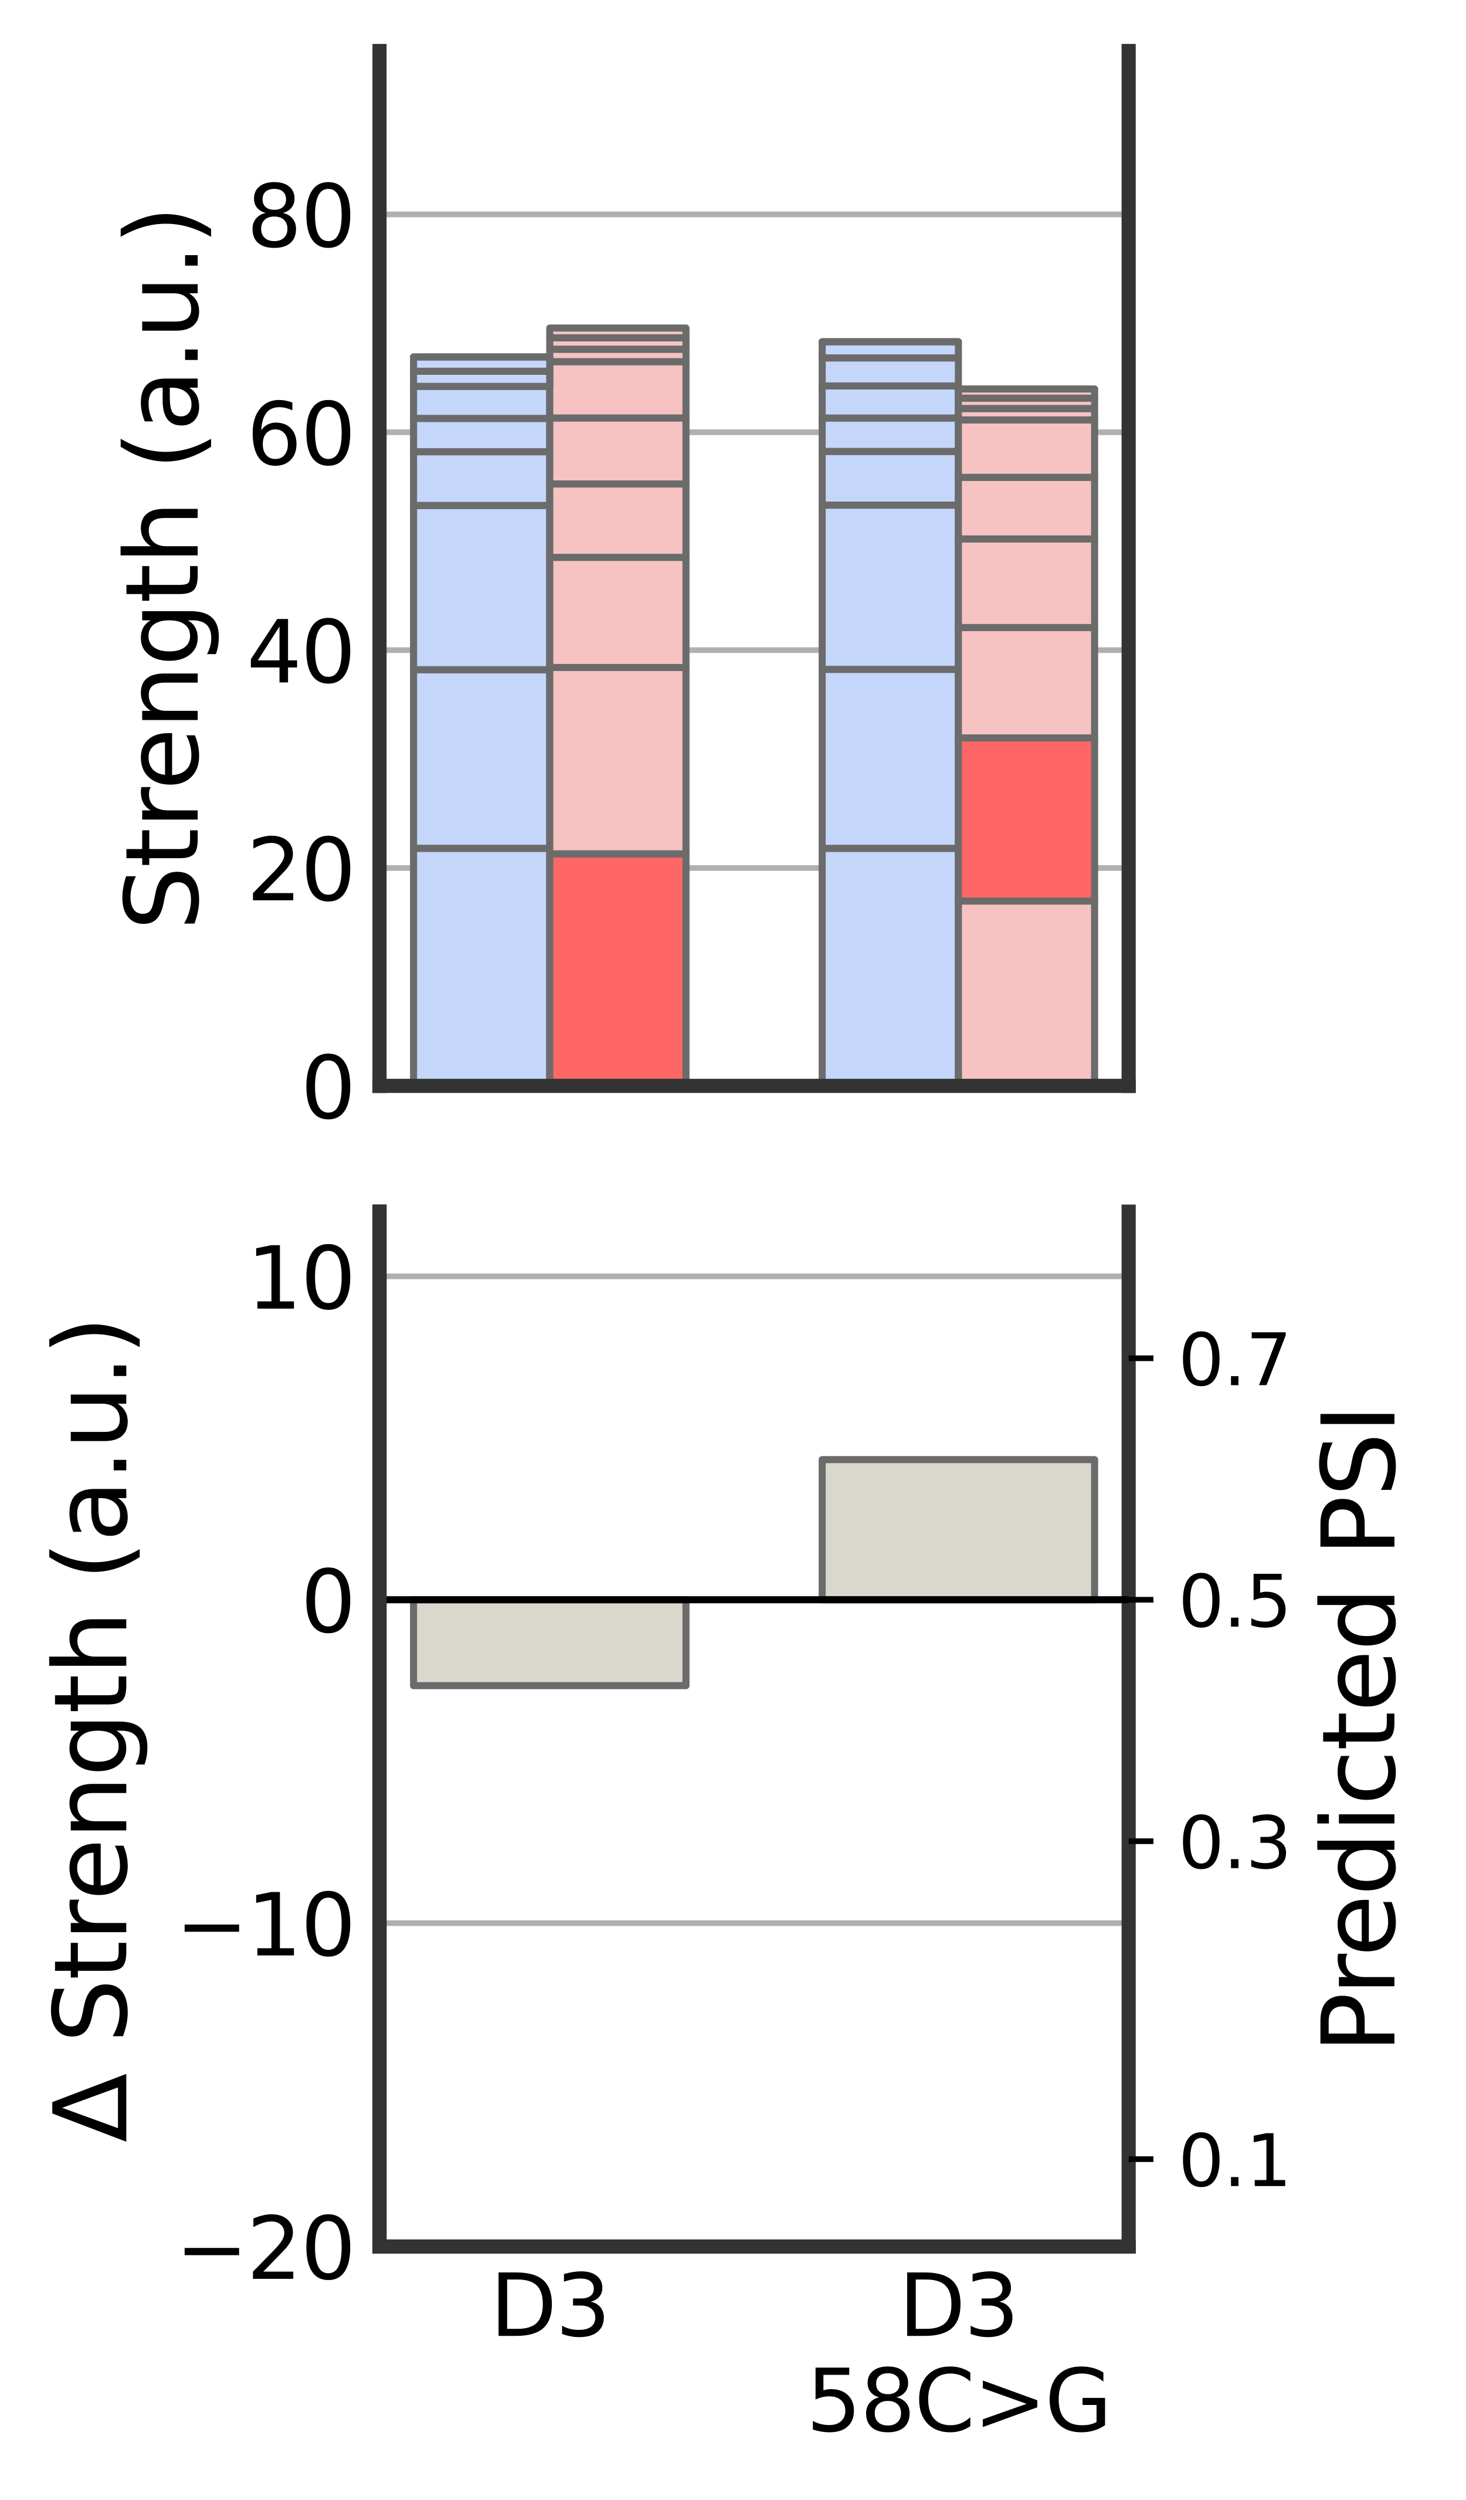 <?xml version="1.0" encoding="utf-8" standalone="no"?>
<!DOCTYPE svg PUBLIC "-//W3C//DTD SVG 1.1//EN"
  "http://www.w3.org/Graphics/SVG/1.1/DTD/svg11.dtd">
<svg height="352.987pt" version="1.1" viewBox="0 0 207.078 352.987" width="207.078pt" xmlns="http://www.w3.org/2000/svg" xmlns:xlink="http://www.w3.org/1999/xlink">
 <defs>
  <style type="text/css">*{stroke-linecap:butt;stroke-linejoin:round;}</style>
 </defs>
 <g id="figure_1">
  <g id="patch_1">
   <path d="M 0 352.987 
L 207.078 352.987 
L 207.078 0 
L 0 0 
z
" style="fill:none;"/>
  </g>
  <g id="axes_1">
   <g id="patch_2">
    <path d="M 53.606 153.338 
L 159.426 153.338 
L 159.426 7.2 
L 53.606 7.2 
z
" style="fill:none;"/>
   </g>
   <g id="matplotlib.axis_1">
    <g id="xtick_1">
     <g id="line2d_1"/>
    </g>
    <g id="xtick_2">
     <g id="line2d_2"/>
    </g>
   </g>
   <g id="matplotlib.axis_2">
    <g id="ytick_1">
     <g id="line2d_3">
      <path clip-path="url(#peeaa63e74a)" d="M 53.606 153.338 
L 159.426 153.338 
" style="fill:none;stroke:#b0b0b0;stroke-linecap:round;stroke-width:0.8;"/>
     </g>
     <g id="line2d_4"/>
     <g id="text_1">
      <!-- 0 -->
      <g transform="translate(42.471 157.897)scale(0.12 -0.12)">
       <defs>
        <path d="M 2034 4250 
Q 1547 4250 1301 3770 
Q 1056 3291 1056 2328 
Q 1056 1369 1301 889 
Q 1547 409 2034 409 
Q 2525 409 2770 889 
Q 3016 1369 3016 2328 
Q 3016 3291 2770 3770 
Q 2525 4250 2034 4250 
z
M 2034 4750 
Q 2819 4750 3233 4129 
Q 3647 3509 3647 2328 
Q 3647 1150 3233 529 
Q 2819 -91 2034 -91 
Q 1250 -91 836 529 
Q 422 1150 422 2328 
Q 422 3509 836 4129 
Q 1250 4750 2034 4750 
z
" id="DejaVuSans-30" transform="scale(0.016)"/>
       </defs>
       <use xlink:href="#DejaVuSans-30"/>
      </g>
     </g>
    </g>
    <g id="ytick_2">
     <g id="line2d_5">
      <path clip-path="url(#peeaa63e74a)" d="M 53.606 122.572 
L 159.426 122.572 
" style="fill:none;stroke:#b0b0b0;stroke-linecap:round;stroke-width:0.8;"/>
     </g>
     <g id="line2d_6"/>
     <g id="text_2">
      <!-- 20 -->
      <g transform="translate(34.836 127.131)scale(0.12 -0.12)">
       <defs>
        <path d="M 1228 531 
L 3431 531 
L 3431 0 
L 469 0 
L 469 531 
Q 828 903 1448 1529 
Q 2069 2156 2228 2338 
Q 2531 2678 2651 2914 
Q 2772 3150 2772 3378 
Q 2772 3750 2511 3984 
Q 2250 4219 1831 4219 
Q 1534 4219 1204 4116 
Q 875 4013 500 3803 
L 500 4441 
Q 881 4594 1212 4672 
Q 1544 4750 1819 4750 
Q 2544 4750 2975 4387 
Q 3406 4025 3406 3419 
Q 3406 3131 3298 2873 
Q 3191 2616 2906 2266 
Q 2828 2175 2409 1742 
Q 1991 1309 1228 531 
z
" id="DejaVuSans-32" transform="scale(0.016)"/>
       </defs>
       <use xlink:href="#DejaVuSans-32"/>
       <use x="63.623" xlink:href="#DejaVuSans-30"/>
      </g>
     </g>
    </g>
    <g id="ytick_3">
     <g id="line2d_7">
      <path clip-path="url(#peeaa63e74a)" d="M 53.606 91.806 
L 159.426 91.806 
" style="fill:none;stroke:#b0b0b0;stroke-linecap:round;stroke-width:0.8;"/>
     </g>
     <g id="line2d_8"/>
     <g id="text_3">
      <!-- 40 -->
      <g transform="translate(34.836 96.365)scale(0.12 -0.12)">
       <defs>
        <path d="M 2419 4116 
L 825 1625 
L 2419 1625 
L 2419 4116 
z
M 2253 4666 
L 3047 4666 
L 3047 1625 
L 3713 1625 
L 3713 1100 
L 3047 1100 
L 3047 0 
L 2419 0 
L 2419 1100 
L 313 1100 
L 313 1709 
L 2253 4666 
z
" id="DejaVuSans-34" transform="scale(0.016)"/>
       </defs>
       <use xlink:href="#DejaVuSans-34"/>
       <use x="63.623" xlink:href="#DejaVuSans-30"/>
      </g>
     </g>
    </g>
    <g id="ytick_4">
     <g id="line2d_9">
      <path clip-path="url(#peeaa63e74a)" d="M 53.606 61.04 
L 159.426 61.04 
" style="fill:none;stroke:#b0b0b0;stroke-linecap:round;stroke-width:0.8;"/>
     </g>
     <g id="line2d_10"/>
     <g id="text_4">
      <!-- 60 -->
      <g transform="translate(34.836 65.599)scale(0.12 -0.12)">
       <defs>
        <path d="M 2113 2584 
Q 1688 2584 1439 2293 
Q 1191 2003 1191 1497 
Q 1191 994 1439 701 
Q 1688 409 2113 409 
Q 2538 409 2786 701 
Q 3034 994 3034 1497 
Q 3034 2003 2786 2293 
Q 2538 2584 2113 2584 
z
M 3366 4563 
L 3366 3988 
Q 3128 4100 2886 4159 
Q 2644 4219 2406 4219 
Q 1781 4219 1451 3797 
Q 1122 3375 1075 2522 
Q 1259 2794 1537 2939 
Q 1816 3084 2150 3084 
Q 2853 3084 3261 2657 
Q 3669 2231 3669 1497 
Q 3669 778 3244 343 
Q 2819 -91 2113 -91 
Q 1303 -91 875 529 
Q 447 1150 447 2328 
Q 447 3434 972 4092 
Q 1497 4750 2381 4750 
Q 2619 4750 2861 4703 
Q 3103 4656 3366 4563 
z
" id="DejaVuSans-36" transform="scale(0.016)"/>
       </defs>
       <use xlink:href="#DejaVuSans-36"/>
       <use x="63.623" xlink:href="#DejaVuSans-30"/>
      </g>
     </g>
    </g>
    <g id="ytick_5">
     <g id="line2d_11">
      <path clip-path="url(#peeaa63e74a)" d="M 53.606 30.274 
L 159.426 30.274 
" style="fill:none;stroke:#b0b0b0;stroke-linecap:round;stroke-width:0.8;"/>
     </g>
     <g id="line2d_12"/>
     <g id="text_5">
      <!-- 80 -->
      <g transform="translate(34.836 34.833)scale(0.12 -0.12)">
       <defs>
        <path d="M 2034 2216 
Q 1584 2216 1326 1975 
Q 1069 1734 1069 1313 
Q 1069 891 1326 650 
Q 1584 409 2034 409 
Q 2484 409 2743 651 
Q 3003 894 3003 1313 
Q 3003 1734 2745 1975 
Q 2488 2216 2034 2216 
z
M 1403 2484 
Q 997 2584 770 2862 
Q 544 3141 544 3541 
Q 544 4100 942 4425 
Q 1341 4750 2034 4750 
Q 2731 4750 3128 4425 
Q 3525 4100 3525 3541 
Q 3525 3141 3298 2862 
Q 3072 2584 2669 2484 
Q 3125 2378 3379 2068 
Q 3634 1759 3634 1313 
Q 3634 634 3220 271 
Q 2806 -91 2034 -91 
Q 1263 -91 848 271 
Q 434 634 434 1313 
Q 434 1759 690 2068 
Q 947 2378 1403 2484 
z
M 1172 3481 
Q 1172 3119 1398 2916 
Q 1625 2713 2034 2713 
Q 2441 2713 2670 2916 
Q 2900 3119 2900 3481 
Q 2900 3844 2670 4047 
Q 2441 4250 2034 4250 
Q 1625 4250 1398 4047 
Q 1172 3844 1172 3481 
z
" id="DejaVuSans-38" transform="scale(0.016)"/>
       </defs>
       <use xlink:href="#DejaVuSans-38"/>
       <use x="63.623" xlink:href="#DejaVuSans-30"/>
      </g>
     </g>
    </g>
    <g id="text_6">
     <!-- Strength (a.u.) -->
     <g transform="translate(27.924 131.407)rotate(-90)scale(0.14 -0.14)">
      <defs>
       <path d="M 3425 4513 
L 3425 3897 
Q 3066 4069 2747 4153 
Q 2428 4238 2131 4238 
Q 1616 4238 1336 4038 
Q 1056 3838 1056 3469 
Q 1056 3159 1242 3001 
Q 1428 2844 1947 2747 
L 2328 2669 
Q 3034 2534 3370 2195 
Q 3706 1856 3706 1288 
Q 3706 609 3251 259 
Q 2797 -91 1919 -91 
Q 1588 -91 1214 -16 
Q 841 59 441 206 
L 441 856 
Q 825 641 1194 531 
Q 1563 422 1919 422 
Q 2459 422 2753 634 
Q 3047 847 3047 1241 
Q 3047 1584 2836 1778 
Q 2625 1972 2144 2069 
L 1759 2144 
Q 1053 2284 737 2584 
Q 422 2884 422 3419 
Q 422 4038 858 4394 
Q 1294 4750 2059 4750 
Q 2388 4750 2728 4690 
Q 3069 4631 3425 4513 
z
" id="DejaVuSans-53" transform="scale(0.016)"/>
       <path d="M 1172 4494 
L 1172 3500 
L 2356 3500 
L 2356 3053 
L 1172 3053 
L 1172 1153 
Q 1172 725 1289 603 
Q 1406 481 1766 481 
L 2356 481 
L 2356 0 
L 1766 0 
Q 1100 0 847 248 
Q 594 497 594 1153 
L 594 3053 
L 172 3053 
L 172 3500 
L 594 3500 
L 594 4494 
L 1172 4494 
z
" id="DejaVuSans-74" transform="scale(0.016)"/>
       <path d="M 2631 2963 
Q 2534 3019 2420 3045 
Q 2306 3072 2169 3072 
Q 1681 3072 1420 2755 
Q 1159 2438 1159 1844 
L 1159 0 
L 581 0 
L 581 3500 
L 1159 3500 
L 1159 2956 
Q 1341 3275 1631 3429 
Q 1922 3584 2338 3584 
Q 2397 3584 2469 3576 
Q 2541 3569 2628 3553 
L 2631 2963 
z
" id="DejaVuSans-72" transform="scale(0.016)"/>
       <path d="M 3597 1894 
L 3597 1613 
L 953 1613 
Q 991 1019 1311 708 
Q 1631 397 2203 397 
Q 2534 397 2845 478 
Q 3156 559 3463 722 
L 3463 178 
Q 3153 47 2828 -22 
Q 2503 -91 2169 -91 
Q 1331 -91 842 396 
Q 353 884 353 1716 
Q 353 2575 817 3079 
Q 1281 3584 2069 3584 
Q 2775 3584 3186 3129 
Q 3597 2675 3597 1894 
z
M 3022 2063 
Q 3016 2534 2758 2815 
Q 2500 3097 2075 3097 
Q 1594 3097 1305 2825 
Q 1016 2553 972 2059 
L 3022 2063 
z
" id="DejaVuSans-65" transform="scale(0.016)"/>
       <path d="M 3513 2113 
L 3513 0 
L 2938 0 
L 2938 2094 
Q 2938 2591 2744 2837 
Q 2550 3084 2163 3084 
Q 1697 3084 1428 2787 
Q 1159 2491 1159 1978 
L 1159 0 
L 581 0 
L 581 3500 
L 1159 3500 
L 1159 2956 
Q 1366 3272 1645 3428 
Q 1925 3584 2291 3584 
Q 2894 3584 3203 3211 
Q 3513 2838 3513 2113 
z
" id="DejaVuSans-6e" transform="scale(0.016)"/>
       <path d="M 2906 1791 
Q 2906 2416 2648 2759 
Q 2391 3103 1925 3103 
Q 1463 3103 1205 2759 
Q 947 2416 947 1791 
Q 947 1169 1205 825 
Q 1463 481 1925 481 
Q 2391 481 2648 825 
Q 2906 1169 2906 1791 
z
M 3481 434 
Q 3481 -459 3084 -895 
Q 2688 -1331 1869 -1331 
Q 1566 -1331 1297 -1286 
Q 1028 -1241 775 -1147 
L 775 -588 
Q 1028 -725 1275 -790 
Q 1522 -856 1778 -856 
Q 2344 -856 2625 -561 
Q 2906 -266 2906 331 
L 2906 616 
Q 2728 306 2450 153 
Q 2172 0 1784 0 
Q 1141 0 747 490 
Q 353 981 353 1791 
Q 353 2603 747 3093 
Q 1141 3584 1784 3584 
Q 2172 3584 2450 3431 
Q 2728 3278 2906 2969 
L 2906 3500 
L 3481 3500 
L 3481 434 
z
" id="DejaVuSans-67" transform="scale(0.016)"/>
       <path d="M 3513 2113 
L 3513 0 
L 2938 0 
L 2938 2094 
Q 2938 2591 2744 2837 
Q 2550 3084 2163 3084 
Q 1697 3084 1428 2787 
Q 1159 2491 1159 1978 
L 1159 0 
L 581 0 
L 581 4863 
L 1159 4863 
L 1159 2956 
Q 1366 3272 1645 3428 
Q 1925 3584 2291 3584 
Q 2894 3584 3203 3211 
Q 3513 2838 3513 2113 
z
" id="DejaVuSans-68" transform="scale(0.016)"/>
       <path id="DejaVuSans-20" transform="scale(0.016)"/>
       <path d="M 1984 4856 
Q 1566 4138 1362 3434 
Q 1159 2731 1159 2009 
Q 1159 1288 1364 580 
Q 1569 -128 1984 -844 
L 1484 -844 
Q 1016 -109 783 600 
Q 550 1309 550 2009 
Q 550 2706 781 3412 
Q 1013 4119 1484 4856 
L 1984 4856 
z
" id="DejaVuSans-28" transform="scale(0.016)"/>
       <path d="M 2194 1759 
Q 1497 1759 1228 1600 
Q 959 1441 959 1056 
Q 959 750 1161 570 
Q 1363 391 1709 391 
Q 2188 391 2477 730 
Q 2766 1069 2766 1631 
L 2766 1759 
L 2194 1759 
z
M 3341 1997 
L 3341 0 
L 2766 0 
L 2766 531 
Q 2569 213 2275 61 
Q 1981 -91 1556 -91 
Q 1019 -91 701 211 
Q 384 513 384 1019 
Q 384 1609 779 1909 
Q 1175 2209 1959 2209 
L 2766 2209 
L 2766 2266 
Q 2766 2663 2505 2880 
Q 2244 3097 1772 3097 
Q 1472 3097 1187 3025 
Q 903 2953 641 2809 
L 641 3341 
Q 956 3463 1253 3523 
Q 1550 3584 1831 3584 
Q 2591 3584 2966 3190 
Q 3341 2797 3341 1997 
z
" id="DejaVuSans-61" transform="scale(0.016)"/>
       <path d="M 684 794 
L 1344 794 
L 1344 0 
L 684 0 
L 684 794 
z
" id="DejaVuSans-2e" transform="scale(0.016)"/>
       <path d="M 544 1381 
L 544 3500 
L 1119 3500 
L 1119 1403 
Q 1119 906 1312 657 
Q 1506 409 1894 409 
Q 2359 409 2629 706 
Q 2900 1003 2900 1516 
L 2900 3500 
L 3475 3500 
L 3475 0 
L 2900 0 
L 2900 538 
Q 2691 219 2414 64 
Q 2138 -91 1772 -91 
Q 1169 -91 856 284 
Q 544 659 544 1381 
z
M 1991 3584 
L 1991 3584 
z
" id="DejaVuSans-75" transform="scale(0.016)"/>
       <path d="M 513 4856 
L 1013 4856 
Q 1481 4119 1714 3412 
Q 1947 2706 1947 2009 
Q 1947 1309 1714 600 
Q 1481 -109 1013 -844 
L 513 -844 
Q 928 -128 1133 580 
Q 1338 1288 1338 2009 
Q 1338 2731 1133 3434 
Q 928 4138 513 4856 
z
" id="DejaVuSans-29" transform="scale(0.016)"/>
      </defs>
      <use xlink:href="#DejaVuSans-53"/>
      <use x="63.477" xlink:href="#DejaVuSans-74"/>
      <use x="102.686" xlink:href="#DejaVuSans-72"/>
      <use x="141.549" xlink:href="#DejaVuSans-65"/>
      <use x="203.072" xlink:href="#DejaVuSans-6e"/>
      <use x="266.451" xlink:href="#DejaVuSans-67"/>
      <use x="329.928" xlink:href="#DejaVuSans-74"/>
      <use x="369.137" xlink:href="#DejaVuSans-68"/>
      <use x="432.516" xlink:href="#DejaVuSans-20"/>
      <use x="464.303" xlink:href="#DejaVuSans-28"/>
      <use x="503.316" xlink:href="#DejaVuSans-61"/>
      <use x="564.596" xlink:href="#DejaVuSans-2e"/>
      <use x="596.383" xlink:href="#DejaVuSans-75"/>
      <use x="659.762" xlink:href="#DejaVuSans-2e"/>
      <use x="691.549" xlink:href="#DejaVuSans-29"/>
     </g>
    </g>
   </g>
   <g id="patch_3">
    <path clip-path="url(#peeaa63e74a)" d="M 58.416 153.338 
L 77.656 153.338 
L 77.656 119.791 
L 58.416 119.791 
z
" style="fill:#c5d6fb;stroke:#6b6b6b;stroke-linejoin:miter;"/>
   </g>
   <g id="patch_4">
    <path clip-path="url(#peeaa63e74a)" d="M 77.656 153.338 
L 96.896 153.338 
L 96.896 120.57 
L 77.656 120.57 
z
" style="fill:#ff6666;stroke:#6b6b6b;stroke-linejoin:miter;"/>
   </g>
   <g id="patch_5">
    <path clip-path="url(#peeaa63e74a)" d="M 58.416 119.791 
L 77.656 119.791 
L 77.656 94.569 
L 58.416 94.569 
z
" style="fill:#c5d6fb;stroke:#6b6b6b;stroke-linejoin:miter;"/>
   </g>
   <g id="patch_6">
    <path clip-path="url(#peeaa63e74a)" d="M 77.656 120.57 
L 96.896 120.57 
L 96.896 94.26 
L 77.656 94.26 
z
" style="fill:#f6c3c2;stroke:#6b6b6b;stroke-linejoin:miter;"/>
   </g>
   <g id="patch_7">
    <path clip-path="url(#peeaa63e74a)" d="M 58.416 94.569 
L 77.656 94.569 
L 77.656 71.373 
L 58.416 71.373 
z
" style="fill:#c5d6fb;stroke:#6b6b6b;stroke-linejoin:miter;"/>
   </g>
   <g id="patch_8">
    <path clip-path="url(#peeaa63e74a)" d="M 77.656 94.26 
L 96.896 94.26 
L 96.896 78.705 
L 77.656 78.705 
z
" style="fill:#f6c3c2;stroke:#6b6b6b;stroke-linejoin:miter;"/>
   </g>
   <g id="patch_9">
    <path clip-path="url(#peeaa63e74a)" d="M 58.416 71.373 
L 77.656 71.373 
L 77.656 63.786 
L 58.416 63.786 
z
" style="fill:#c5d6fb;stroke:#6b6b6b;stroke-linejoin:miter;"/>
   </g>
   <g id="patch_10">
    <path clip-path="url(#peeaa63e74a)" d="M 77.656 78.705 
L 96.896 78.705 
L 96.896 68.34 
L 77.656 68.34 
z
" style="fill:#f6c3c2;stroke:#6b6b6b;stroke-linejoin:miter;"/>
   </g>
   <g id="patch_11">
    <path clip-path="url(#peeaa63e74a)" d="M 58.416 63.786 
L 77.656 63.786 
L 77.656 59.085 
L 58.416 59.085 
z
" style="fill:#c5d6fb;stroke:#6b6b6b;stroke-linejoin:miter;"/>
   </g>
   <g id="patch_12">
    <path clip-path="url(#peeaa63e74a)" d="M 77.656 68.34 
L 96.896 68.34 
L 96.896 59.023 
L 77.656 59.023 
z
" style="fill:#f6c3c2;stroke:#6b6b6b;stroke-linejoin:miter;"/>
   </g>
   <g id="patch_13">
    <path clip-path="url(#peeaa63e74a)" d="M 58.416 59.085 
L 77.656 59.085 
L 77.656 54.56 
L 58.416 54.56 
z
" style="fill:#c5d6fb;stroke:#6b6b6b;stroke-linejoin:miter;"/>
   </g>
   <g id="patch_14">
    <path clip-path="url(#peeaa63e74a)" d="M 77.656 59.023 
L 96.896 59.023 
L 96.896 51.074 
L 77.656 51.074 
z
" style="fill:#f6c3c2;stroke:#6b6b6b;stroke-linejoin:miter;"/>
   </g>
   <g id="patch_15">
    <path clip-path="url(#peeaa63e74a)" d="M 58.416 54.56 
L 77.656 54.56 
L 77.656 52.423 
L 58.416 52.423 
z
" style="fill:#c5d6fb;stroke:#6b6b6b;stroke-linejoin:miter;"/>
   </g>
   <g id="patch_16">
    <path clip-path="url(#peeaa63e74a)" d="M 77.656 51.074 
L 96.896 51.074 
L 96.896 49.312 
L 77.656 49.312 
z
" style="fill:#f6c3c2;stroke:#6b6b6b;stroke-linejoin:miter;"/>
   </g>
   <g id="patch_17">
    <path clip-path="url(#peeaa63e74a)" d="M 58.416 52.423 
L 77.656 52.423 
L 77.656 50.409 
L 58.416 50.409 
z
" style="fill:#c5d6fb;stroke:#6b6b6b;stroke-linejoin:miter;"/>
   </g>
   <g id="patch_18">
    <path clip-path="url(#peeaa63e74a)" d="M 77.656 49.312 
L 96.896 49.312 
L 96.896 47.705 
L 77.656 47.705 
z
" style="fill:#f6c3c2;stroke:#6b6b6b;stroke-linejoin:miter;"/>
   </g>
   <g id="patch_19">
    <path clip-path="url(#peeaa63e74a)" d="M 58.416 50.409 
L 77.656 50.409 
L 77.656 50.409 
L 58.416 50.409 
z
" style="fill:#c5d6fb;stroke:#6b6b6b;stroke-linejoin:miter;"/>
   </g>
   <g id="patch_20">
    <path clip-path="url(#peeaa63e74a)" d="M 77.656 47.705 
L 96.896 47.705 
L 96.896 46.324 
L 77.656 46.324 
z
" style="fill:#f6c3c2;stroke:#6b6b6b;stroke-linejoin:miter;"/>
   </g>
   <g id="patch_21">
    <path clip-path="url(#peeaa63e74a)" d="M 116.136 153.338 
L 135.376 153.338 
L 135.376 119.791 
L 116.136 119.791 
z
" style="fill:#c5d6fb;stroke:#6b6b6b;stroke-linejoin:miter;"/>
   </g>
   <g id="patch_22">
    <path clip-path="url(#peeaa63e74a)" d="M 135.376 153.338 
L 154.616 153.338 
L 154.616 127.237 
L 135.376 127.237 
z
" style="fill:#f6c3c2;stroke:#6b6b6b;stroke-linejoin:miter;"/>
   </g>
   <g id="patch_23">
    <path clip-path="url(#peeaa63e74a)" d="M 116.136 119.791 
L 135.376 119.791 
L 135.376 94.524 
L 116.136 94.524 
z
" style="fill:#c5d6fb;stroke:#6b6b6b;stroke-linejoin:miter;"/>
   </g>
   <g id="patch_24">
    <path clip-path="url(#peeaa63e74a)" d="M 135.376 127.237 
L 154.616 127.237 
L 154.616 104.201 
L 135.376 104.201 
z
" style="fill:#ff6666;stroke:#6b6b6b;stroke-linejoin:miter;"/>
   </g>
   <g id="patch_25">
    <path clip-path="url(#peeaa63e74a)" d="M 116.136 94.524 
L 135.376 94.524 
L 135.376 71.328 
L 116.136 71.328 
z
" style="fill:#c5d6fb;stroke:#6b6b6b;stroke-linejoin:miter;"/>
   </g>
   <g id="patch_26">
    <path clip-path="url(#peeaa63e74a)" d="M 135.376 104.201 
L 154.616 104.201 
L 154.616 88.617 
L 135.376 88.617 
z
" style="fill:#f6c3c2;stroke:#6b6b6b;stroke-linejoin:miter;"/>
   </g>
   <g id="patch_27">
    <path clip-path="url(#peeaa63e74a)" d="M 116.136 71.328 
L 135.376 71.328 
L 135.376 63.742 
L 116.136 63.742 
z
" style="fill:#c5d6fb;stroke:#6b6b6b;stroke-linejoin:miter;"/>
   </g>
   <g id="patch_28">
    <path clip-path="url(#peeaa63e74a)" d="M 135.376 88.617 
L 154.616 88.617 
L 154.616 76.101 
L 135.376 76.101 
z
" style="fill:#f6c3c2;stroke:#6b6b6b;stroke-linejoin:miter;"/>
   </g>
   <g id="patch_29">
    <path clip-path="url(#peeaa63e74a)" d="M 116.136 63.742 
L 135.376 63.742 
L 135.376 59.031 
L 116.136 59.031 
z
" style="fill:#c5d6fb;stroke:#6b6b6b;stroke-linejoin:miter;"/>
   </g>
   <g id="patch_30">
    <path clip-path="url(#peeaa63e74a)" d="M 135.376 76.101 
L 154.616 76.101 
L 154.616 67.408 
L 135.376 67.408 
z
" style="fill:#f6c3c2;stroke:#6b6b6b;stroke-linejoin:miter;"/>
   </g>
   <g id="patch_31">
    <path clip-path="url(#peeaa63e74a)" d="M 116.136 59.031 
L 135.376 59.031 
L 135.376 54.501 
L 116.136 54.501 
z
" style="fill:#c5d6fb;stroke:#6b6b6b;stroke-linejoin:miter;"/>
   </g>
   <g id="patch_32">
    <path clip-path="url(#peeaa63e74a)" d="M 135.376 67.408 
L 154.616 67.408 
L 154.616 59.296 
L 135.376 59.296 
z
" style="fill:#f6c3c2;stroke:#6b6b6b;stroke-linejoin:miter;"/>
   </g>
   <g id="patch_33">
    <path clip-path="url(#peeaa63e74a)" d="M 116.136 54.501 
L 135.376 54.501 
L 135.376 50.542 
L 116.136 50.542 
z
" style="fill:#c5d6fb;stroke:#6b6b6b;stroke-linejoin:miter;"/>
   </g>
   <g id="patch_34">
    <path clip-path="url(#peeaa63e74a)" d="M 135.376 59.296 
L 154.616 59.296 
L 154.616 57.689 
L 135.376 57.689 
z
" style="fill:#f6c3c2;stroke:#6b6b6b;stroke-linejoin:miter;"/>
   </g>
   <g id="patch_35">
    <path clip-path="url(#peeaa63e74a)" d="M 116.136 50.542 
L 135.376 50.542 
L 135.376 48.26 
L 116.136 48.26 
z
" style="fill:#c5d6fb;stroke:#6b6b6b;stroke-linejoin:miter;"/>
   </g>
   <g id="patch_36">
    <path clip-path="url(#peeaa63e74a)" d="M 135.376 57.689 
L 154.616 57.689 
L 154.616 56.229 
L 135.376 56.229 
z
" style="fill:#f6c3c2;stroke:#6b6b6b;stroke-linejoin:miter;"/>
   </g>
   <g id="patch_37">
    <path clip-path="url(#peeaa63e74a)" d="M 116.136 48.26 
L 135.376 48.26 
L 135.376 48.26 
L 116.136 48.26 
z
" style="fill:#c5d6fb;stroke:#6b6b6b;stroke-linejoin:miter;"/>
   </g>
   <g id="patch_38">
    <path clip-path="url(#peeaa63e74a)" d="M 135.376 56.229 
L 154.616 56.229 
L 154.616 54.924 
L 135.376 54.924 
z
" style="fill:#f6c3c2;stroke:#6b6b6b;stroke-linejoin:miter;"/>
   </g>
   <g id="patch_39">
    <path d="M 53.606 153.338 
L 53.606 7.2 
" style="fill:none;stroke:#333333;stroke-linecap:square;stroke-linejoin:miter;stroke-width:2;"/>
   </g>
   <g id="patch_40">
    <path d="M 159.426 153.338 
L 159.426 7.2 
" style="fill:none;stroke:#333333;stroke-linecap:square;stroke-linejoin:miter;stroke-width:2;"/>
   </g>
   <g id="patch_41">
    <path d="M 53.606 153.338 
L 159.426 153.338 
" style="fill:none;stroke:#333333;stroke-linecap:square;stroke-linejoin:miter;stroke-width:2;"/>
   </g>
  </g>
  <g id="axes_2">
   <g id="patch_42">
    <path d="M 53.606 317.236 
L 159.426 317.236 
L 159.426 171.098 
L 53.606 171.098 
z
" style="fill:none;"/>
   </g>
   <g id="matplotlib.axis_3">
    <g id="xtick_3">
     <g id="line2d_13"/>
     <g id="text_7">
      <!-- D3 -->
      <g transform="translate(69.218 329.854)scale(0.12 -0.12)">
       <defs>
        <path d="M 1259 4147 
L 1259 519 
L 2022 519 
Q 2988 519 3436 956 
Q 3884 1394 3884 2338 
Q 3884 3275 3436 3711 
Q 2988 4147 2022 4147 
L 1259 4147 
z
M 628 4666 
L 1925 4666 
Q 3281 4666 3915 4102 
Q 4550 3538 4550 2338 
Q 4550 1131 3912 565 
Q 3275 0 1925 0 
L 628 0 
L 628 4666 
z
" id="DejaVuSans-44" transform="scale(0.016)"/>
        <path d="M 2597 2516 
Q 3050 2419 3304 2112 
Q 3559 1806 3559 1356 
Q 3559 666 3084 287 
Q 2609 -91 1734 -91 
Q 1441 -91 1130 -33 
Q 819 25 488 141 
L 488 750 
Q 750 597 1062 519 
Q 1375 441 1716 441 
Q 2309 441 2620 675 
Q 2931 909 2931 1356 
Q 2931 1769 2642 2001 
Q 2353 2234 1838 2234 
L 1294 2234 
L 1294 2753 
L 1863 2753 
Q 2328 2753 2575 2939 
Q 2822 3125 2822 3475 
Q 2822 3834 2567 4026 
Q 2313 4219 1838 4219 
Q 1578 4219 1281 4162 
Q 984 4106 628 3988 
L 628 4550 
Q 988 4650 1302 4700 
Q 1616 4750 1894 4750 
Q 2613 4750 3031 4423 
Q 3450 4097 3450 3541 
Q 3450 3153 3228 2886 
Q 3006 2619 2597 2516 
z
" id="DejaVuSans-33" transform="scale(0.016)"/>
       </defs>
       <use xlink:href="#DejaVuSans-44"/>
       <use x="77.002" xlink:href="#DejaVuSans-33"/>
      </g>
      <!--  -->
      <g transform="translate(77.656 343.291)scale(0.12 -0.12)"/>
     </g>
    </g>
    <g id="xtick_4">
     <g id="line2d_14"/>
     <g id="text_8">
      <!-- D3 -->
      <g transform="translate(126.938 329.854)scale(0.12 -0.12)">
       <use xlink:href="#DejaVuSans-44"/>
       <use x="77.002" xlink:href="#DejaVuSans-33"/>
      </g>
      <!-- 58C&gt;G -->
      <g transform="translate(113.874 343.291)scale(0.12 -0.12)">
       <defs>
        <path d="M 691 4666 
L 3169 4666 
L 3169 4134 
L 1269 4134 
L 1269 2991 
Q 1406 3038 1543 3061 
Q 1681 3084 1819 3084 
Q 2600 3084 3056 2656 
Q 3513 2228 3513 1497 
Q 3513 744 3044 326 
Q 2575 -91 1722 -91 
Q 1428 -91 1123 -41 
Q 819 9 494 109 
L 494 744 
Q 775 591 1075 516 
Q 1375 441 1709 441 
Q 2250 441 2565 725 
Q 2881 1009 2881 1497 
Q 2881 1984 2565 2268 
Q 2250 2553 1709 2553 
Q 1456 2553 1204 2497 
Q 953 2441 691 2322 
L 691 4666 
z
" id="DejaVuSans-35" transform="scale(0.016)"/>
        <path d="M 4122 4306 
L 4122 3641 
Q 3803 3938 3442 4084 
Q 3081 4231 2675 4231 
Q 1875 4231 1450 3742 
Q 1025 3253 1025 2328 
Q 1025 1406 1450 917 
Q 1875 428 2675 428 
Q 3081 428 3442 575 
Q 3803 722 4122 1019 
L 4122 359 
Q 3791 134 3420 21 
Q 3050 -91 2638 -91 
Q 1578 -91 968 557 
Q 359 1206 359 2328 
Q 359 3453 968 4101 
Q 1578 4750 2638 4750 
Q 3056 4750 3426 4639 
Q 3797 4528 4122 4306 
z
" id="DejaVuSans-43" transform="scale(0.016)"/>
        <path d="M 678 3150 
L 678 3719 
L 4684 2266 
L 4684 1747 
L 678 294 
L 678 863 
L 3897 2003 
L 678 3150 
z
" id="DejaVuSans-3e" transform="scale(0.016)"/>
        <path d="M 3809 666 
L 3809 1919 
L 2778 1919 
L 2778 2438 
L 4434 2438 
L 4434 434 
Q 4069 175 3628 42 
Q 3188 -91 2688 -91 
Q 1594 -91 976 548 
Q 359 1188 359 2328 
Q 359 3472 976 4111 
Q 1594 4750 2688 4750 
Q 3144 4750 3555 4637 
Q 3966 4525 4313 4306 
L 4313 3634 
Q 3963 3931 3569 4081 
Q 3175 4231 2741 4231 
Q 1884 4231 1454 3753 
Q 1025 3275 1025 2328 
Q 1025 1384 1454 906 
Q 1884 428 2741 428 
Q 3075 428 3337 486 
Q 3600 544 3809 666 
z
" id="DejaVuSans-47" transform="scale(0.016)"/>
       </defs>
       <use xlink:href="#DejaVuSans-35"/>
       <use x="63.623" xlink:href="#DejaVuSans-38"/>
       <use x="127.246" xlink:href="#DejaVuSans-43"/>
       <use x="197.07" xlink:href="#DejaVuSans-3e"/>
       <use x="280.859" xlink:href="#DejaVuSans-47"/>
      </g>
     </g>
    </g>
   </g>
   <g id="matplotlib.axis_4">
    <g id="ytick_6">
     <g id="line2d_15">
      <path clip-path="url(#p5bb0fa372e)" d="M 53.606 317.236 
L 159.426 317.236 
" style="fill:none;stroke:#b0b0b0;stroke-linecap:round;stroke-width:0.8;"/>
     </g>
     <g id="line2d_16"/>
     <g id="text_9">
      <!-- −20 -->
      <g transform="translate(24.78 321.795)scale(0.12 -0.12)">
       <defs>
        <path d="M 678 2272 
L 4684 2272 
L 4684 1741 
L 678 1741 
L 678 2272 
z
" id="DejaVuSans-2212" transform="scale(0.016)"/>
       </defs>
       <use xlink:href="#DejaVuSans-2212"/>
       <use x="83.789" xlink:href="#DejaVuSans-32"/>
       <use x="147.412" xlink:href="#DejaVuSans-30"/>
      </g>
     </g>
    </g>
    <g id="ytick_7">
     <g id="line2d_17">
      <path clip-path="url(#p5bb0fa372e)" d="M 53.606 271.568 
L 159.426 271.568 
" style="fill:none;stroke:#b0b0b0;stroke-linecap:round;stroke-width:0.8;"/>
     </g>
     <g id="line2d_18"/>
     <g id="text_10">
      <!-- −10 -->
      <g transform="translate(24.78 276.127)scale(0.12 -0.12)">
       <defs>
        <path d="M 794 531 
L 1825 531 
L 1825 4091 
L 703 3866 
L 703 4441 
L 1819 4666 
L 2450 4666 
L 2450 531 
L 3481 531 
L 3481 0 
L 794 0 
L 794 531 
z
" id="DejaVuSans-31" transform="scale(0.016)"/>
       </defs>
       <use xlink:href="#DejaVuSans-2212"/>
       <use x="83.789" xlink:href="#DejaVuSans-31"/>
       <use x="147.412" xlink:href="#DejaVuSans-30"/>
      </g>
     </g>
    </g>
    <g id="ytick_8">
     <g id="line2d_19">
      <path clip-path="url(#p5bb0fa372e)" d="M 53.606 225.9 
L 159.426 225.9 
" style="fill:none;stroke:#b0b0b0;stroke-linecap:round;stroke-width:0.8;"/>
     </g>
     <g id="line2d_20"/>
     <g id="text_11">
      <!-- 0 -->
      <g transform="translate(42.471 230.459)scale(0.12 -0.12)">
       <use xlink:href="#DejaVuSans-30"/>
      </g>
     </g>
    </g>
    <g id="ytick_9">
     <g id="line2d_21">
      <path clip-path="url(#p5bb0fa372e)" d="M 53.606 180.232 
L 159.426 180.232 
" style="fill:none;stroke:#b0b0b0;stroke-linecap:round;stroke-width:0.8;"/>
     </g>
     <g id="line2d_22"/>
     <g id="text_12">
      <!-- 10 -->
      <g transform="translate(34.836 184.791)scale(0.12 -0.12)">
       <use xlink:href="#DejaVuSans-31"/>
       <use x="63.623" xlink:href="#DejaVuSans-30"/>
      </g>
     </g>
    </g>
    <g id="text_13">
     <!-- $\Delta$ Strength (a.u.) -->
     <g transform="translate(17.84 302.547)rotate(-90)scale(0.14 -0.14)">
      <defs>
       <path d="M 2188 4044 
L 906 525 
L 3472 525 
L 2188 4044 
z
M 50 0 
L 1831 4666 
L 2547 4666 
L 4325 0 
L 50 0 
z
" id="DejaVuSans-394" transform="scale(0.016)"/>
      </defs>
      <use transform="translate(0 0.016)" xlink:href="#DejaVuSans-394"/>
      <use transform="translate(68.408 0.016)" xlink:href="#DejaVuSans-20"/>
      <use transform="translate(100.195 0.016)" xlink:href="#DejaVuSans-53"/>
      <use transform="translate(163.672 0.016)" xlink:href="#DejaVuSans-74"/>
      <use transform="translate(202.881 0.016)" xlink:href="#DejaVuSans-72"/>
      <use transform="translate(243.994 0.016)" xlink:href="#DejaVuSans-65"/>
      <use transform="translate(305.518 0.016)" xlink:href="#DejaVuSans-6e"/>
      <use transform="translate(368.896 0.016)" xlink:href="#DejaVuSans-67"/>
      <use transform="translate(432.373 0.016)" xlink:href="#DejaVuSans-74"/>
      <use transform="translate(471.582 0.016)" xlink:href="#DejaVuSans-68"/>
      <use transform="translate(534.961 0.016)" xlink:href="#DejaVuSans-20"/>
      <use transform="translate(566.748 0.016)" xlink:href="#DejaVuSans-28"/>
      <use transform="translate(605.762 0.016)" xlink:href="#DejaVuSans-61"/>
      <use transform="translate(667.041 0.016)" xlink:href="#DejaVuSans-2e"/>
      <use transform="translate(698.828 0.016)" xlink:href="#DejaVuSans-75"/>
      <use transform="translate(762.207 0.016)" xlink:href="#DejaVuSans-2e"/>
      <use transform="translate(793.994 0.016)" xlink:href="#DejaVuSans-29"/>
     </g>
    </g>
   </g>
   <g id="patch_43">
    <path clip-path="url(#p5bb0fa372e)" d="M 58.416 225.9 
L 96.896 225.9 
L 96.896 238.03 
L 58.416 238.03 
z
" style="fill:#dad7cd;stroke:#6b6b6b;stroke-linejoin:miter;"/>
   </g>
   <g id="patch_44">
    <path clip-path="url(#p5bb0fa372e)" d="M 116.136 225.9 
L 154.616 225.9 
L 154.616 206.116 
L 116.136 206.116 
z
" style="fill:#dad7cd;stroke:#6b6b6b;stroke-linejoin:miter;"/>
   </g>
   <g id="patch_45">
    <path d="M 53.606 317.236 
L 53.606 171.098 
" style="fill:none;stroke:#333333;stroke-linecap:square;stroke-linejoin:miter;stroke-width:2;"/>
   </g>
   <g id="patch_46">
    <path d="M 159.426 317.236 
L 159.426 171.098 
" style="fill:none;stroke:#333333;stroke-linecap:square;stroke-linejoin:miter;stroke-width:2;"/>
   </g>
   <g id="patch_47">
    <path d="M 53.606 317.236 
L 159.426 317.236 
" style="fill:none;stroke:#333333;stroke-linecap:square;stroke-linejoin:miter;stroke-width:2;"/>
   </g>
   <g id="LineCollection_1">
    <path clip-path="url(#p5bb0fa372e)" d="M 53.606 225.9 
L 159.426 225.9 
" style="fill:none;stroke:#000000;"/>
   </g>
  </g>
  <g id="axes_3">
   <g id="matplotlib.axis_5">
    <g id="ytick_10">
     <g id="line2d_23">
      <defs>
       <path d="M 0 0 
L 3.5 0 
" id="m14ff530255" style="stroke:#000000;stroke-width:0.8;"/>
      </defs>
      <g>
       <use style="stroke:#000000;stroke-width:0.8;" x="159.426" xlink:href="#m14ff530255" y="304.895"/>
      </g>
     </g>
     <g id="text_14">
      <!-- 0.1 -->
      <g transform="translate(166.426 308.694)scale(0.1 -0.1)">
       <use xlink:href="#DejaVuSans-30"/>
       <use x="63.623" xlink:href="#DejaVuSans-2e"/>
       <use x="95.41" xlink:href="#DejaVuSans-31"/>
      </g>
     </g>
    </g>
    <g id="ytick_11">
     <g id="line2d_24">
      <g>
       <use style="stroke:#000000;stroke-width:0.8;" x="159.426" xlink:href="#m14ff530255" y="260.001"/>
      </g>
     </g>
     <g id="text_15">
      <!-- 0.3 -->
      <g transform="translate(166.426 263.8)scale(0.1 -0.1)">
       <use xlink:href="#DejaVuSans-30"/>
       <use x="63.623" xlink:href="#DejaVuSans-2e"/>
       <use x="95.41" xlink:href="#DejaVuSans-33"/>
      </g>
     </g>
    </g>
    <g id="ytick_12">
     <g id="line2d_25">
      <g>
       <use style="stroke:#000000;stroke-width:0.8;" x="159.426" xlink:href="#m14ff530255" y="225.9"/>
      </g>
     </g>
     <g id="text_16">
      <!-- 0.5 -->
      <g transform="translate(166.426 229.699)scale(0.1 -0.1)">
       <use xlink:href="#DejaVuSans-30"/>
       <use x="63.623" xlink:href="#DejaVuSans-2e"/>
       <use x="95.41" xlink:href="#DejaVuSans-35"/>
      </g>
     </g>
    </g>
    <g id="ytick_13">
     <g id="line2d_26">
      <g>
       <use style="stroke:#000000;stroke-width:0.8;" x="159.426" xlink:href="#m14ff530255" y="191.8"/>
      </g>
     </g>
     <g id="text_17">
      <!-- 0.7 -->
      <g transform="translate(166.426 195.599)scale(0.1 -0.1)">
       <defs>
        <path d="M 525 4666 
L 3525 4666 
L 3525 4397 
L 1831 0 
L 1172 0 
L 2766 4134 
L 525 4134 
L 525 4666 
z
" id="DejaVuSans-37" transform="scale(0.016)"/>
       </defs>
       <use xlink:href="#DejaVuSans-30"/>
       <use x="63.623" xlink:href="#DejaVuSans-2e"/>
       <use x="95.41" xlink:href="#DejaVuSans-37"/>
      </g>
     </g>
    </g>
    <g id="text_18">
     <!-- Predicted PSI -->
     <g transform="translate(196.967 289.98)rotate(-90)scale(0.14 -0.14)">
      <defs>
       <path d="M 1259 4147 
L 1259 2394 
L 2053 2394 
Q 2494 2394 2734 2622 
Q 2975 2850 2975 3272 
Q 2975 3691 2734 3919 
Q 2494 4147 2053 4147 
L 1259 4147 
z
M 628 4666 
L 2053 4666 
Q 2838 4666 3239 4311 
Q 3641 3956 3641 3272 
Q 3641 2581 3239 2228 
Q 2838 1875 2053 1875 
L 1259 1875 
L 1259 0 
L 628 0 
L 628 4666 
z
" id="DejaVuSans-50" transform="scale(0.016)"/>
       <path d="M 2906 2969 
L 2906 4863 
L 3481 4863 
L 3481 0 
L 2906 0 
L 2906 525 
Q 2725 213 2448 61 
Q 2172 -91 1784 -91 
Q 1150 -91 751 415 
Q 353 922 353 1747 
Q 353 2572 751 3078 
Q 1150 3584 1784 3584 
Q 2172 3584 2448 3432 
Q 2725 3281 2906 2969 
z
M 947 1747 
Q 947 1113 1208 752 
Q 1469 391 1925 391 
Q 2381 391 2643 752 
Q 2906 1113 2906 1747 
Q 2906 2381 2643 2742 
Q 2381 3103 1925 3103 
Q 1469 3103 1208 2742 
Q 947 2381 947 1747 
z
" id="DejaVuSans-64" transform="scale(0.016)"/>
       <path d="M 603 3500 
L 1178 3500 
L 1178 0 
L 603 0 
L 603 3500 
z
M 603 4863 
L 1178 4863 
L 1178 4134 
L 603 4134 
L 603 4863 
z
" id="DejaVuSans-69" transform="scale(0.016)"/>
       <path d="M 3122 3366 
L 3122 2828 
Q 2878 2963 2633 3030 
Q 2388 3097 2138 3097 
Q 1578 3097 1268 2742 
Q 959 2388 959 1747 
Q 959 1106 1268 751 
Q 1578 397 2138 397 
Q 2388 397 2633 464 
Q 2878 531 3122 666 
L 3122 134 
Q 2881 22 2623 -34 
Q 2366 -91 2075 -91 
Q 1284 -91 818 406 
Q 353 903 353 1747 
Q 353 2603 823 3093 
Q 1294 3584 2113 3584 
Q 2378 3584 2631 3529 
Q 2884 3475 3122 3366 
z
" id="DejaVuSans-63" transform="scale(0.016)"/>
       <path d="M 628 4666 
L 1259 4666 
L 1259 0 
L 628 0 
L 628 4666 
z
" id="DejaVuSans-49" transform="scale(0.016)"/>
      </defs>
      <use xlink:href="#DejaVuSans-50"/>
      <use x="58.553" xlink:href="#DejaVuSans-72"/>
      <use x="97.416" xlink:href="#DejaVuSans-65"/>
      <use x="158.939" xlink:href="#DejaVuSans-64"/>
      <use x="222.416" xlink:href="#DejaVuSans-69"/>
      <use x="250.199" xlink:href="#DejaVuSans-63"/>
      <use x="305.18" xlink:href="#DejaVuSans-74"/>
      <use x="344.389" xlink:href="#DejaVuSans-65"/>
      <use x="405.912" xlink:href="#DejaVuSans-64"/>
      <use x="469.389" xlink:href="#DejaVuSans-20"/>
      <use x="501.176" xlink:href="#DejaVuSans-50"/>
      <use x="561.479" xlink:href="#DejaVuSans-53"/>
      <use x="624.955" xlink:href="#DejaVuSans-49"/>
     </g>
    </g>
   </g>
   <g id="patch_48">
    <path d="M 53.606 317.236 
L 53.606 171.098 
" style="fill:none;stroke:#333333;stroke-linecap:square;stroke-linejoin:miter;stroke-width:2;"/>
   </g>
   <g id="patch_49">
    <path d="M 53.606 317.236 
L 159.426 317.236 
" style="fill:none;stroke:#333333;stroke-linecap:square;stroke-linejoin:miter;stroke-width:2;"/>
   </g>
  </g>
 </g>
 <defs>
  <clipPath id="peeaa63e74a">
   <rect height="146.138" width="105.82" x="53.606" y="7.2"/>
  </clipPath>
  <clipPath id="p5bb0fa372e">
   <rect height="146.138" width="105.82" x="53.606" y="171.098"/>
  </clipPath>
 </defs>
</svg>
